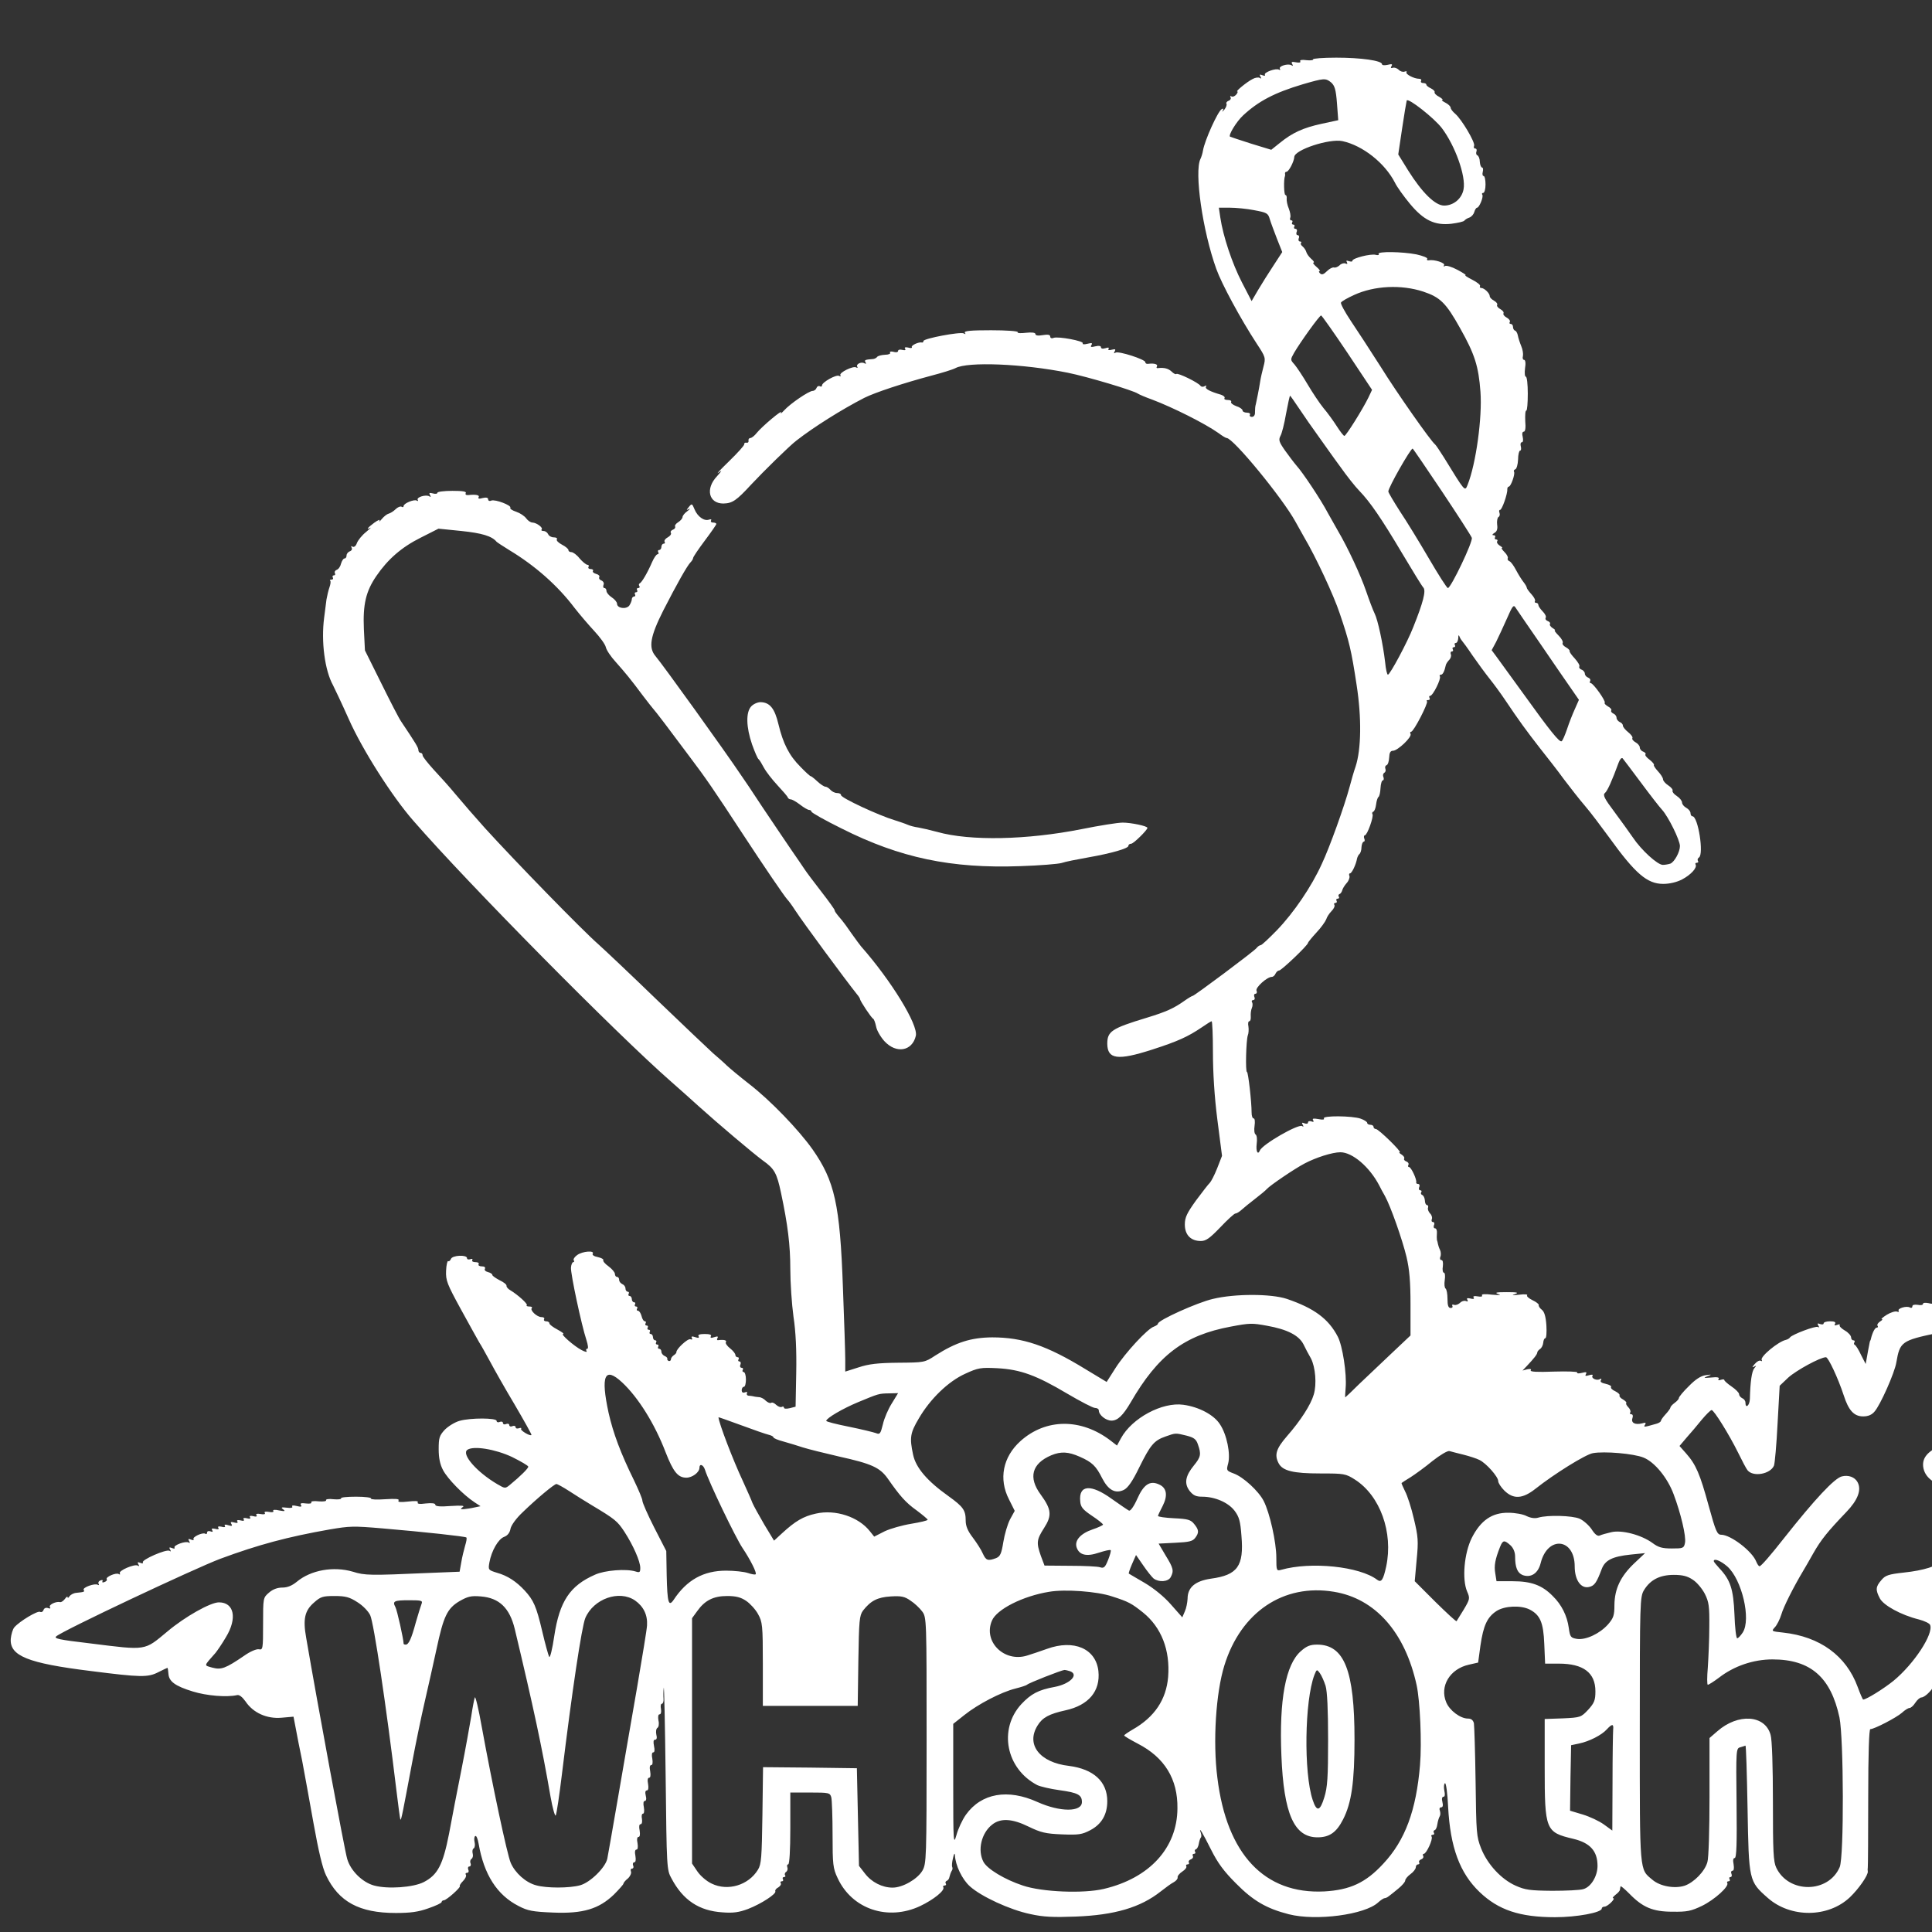 <svg xmlns="http://www.w3.org/2000/svg" version="1.0" width="64" height="64" preserveAspectRatio="xMidYMid meet"><rect width="100%" height="100%" fill="#333333" stroke="none"/><rect id="backgroundrect" width="100%" height="100%" x="0" y="0" fill="none" stroke="none"/>

<g class="currentLayer" style=""><title>Layer 1</title><g transform="translate(0,64) scale(0.007,-0.007) " fill="#ffffff" stroke="none" id="svg_1" class="selected" fill-opacity="1">
<path d="M6214 8862 c2 -4 -11 -6 -31 -4 -22 3 -33 1 -30 -5 4 -6 -4 -8 -20 -5 -19 4 -24 2 -18 -8 5 -8 4 -11 -3 -6 -16 10 -63 -4 -55 -17 3 -5 1 -7 -4 -4 -14 9 -74 -13 -67 -24 3 -5 -3 -6 -12 -2 -13 5 -15 3 -9 -7 5 -9 4 -11 -3 -6 -6 4 -22 2 -34 -5 -28 -14 -82 -59 -73 -59 4 0 2 -7 -5 -15 -7 -8 -17 -12 -23 -8 -5 3 -7 1 -4 -4 4 -6 0 -14 -9 -17 -8 -3 -13 -10 -10 -14 3 -5 -2 -18 -10 -28 -9 -10 -12 -13 -8 -5 5 10 3 12 -5 7 -19 -12 -80 -148 -88 -195 -2 -14 -8 -32 -12 -40 -30 -61 10 -341 75 -521 25 -70 114 -235 191 -353 43 -65 43 -68 32 -110 -6 -23 -13 -53 -15 -67 -6 -38 -17 -93 -21 -110 -3 -8 -4 -25 -4 -37 1 -14 -5 -23 -15 -23 -8 0 -12 5 -9 10 3 6 -3 10 -14 10 -12 0 -21 5 -21 11 0 5 -13 15 -30 20 -16 6 -27 15 -24 20 3 5 -4 9 -16 9 -12 0 -19 4 -15 9 3 5 -5 12 -17 16 -52 15 -77 28 -71 38 4 6 1 7 -7 2 -7 -4 -15 -3 -19 2 -9 15 -108 63 -114 56 -3 -3 -13 2 -22 11 -16 15 -35 20 -64 17 -7 -2 -10 2 -6 8 6 10 -13 16 -42 12 -7 -1 -13 2 -13 8 0 13 -127 54 -141 45 -8 -5 -9 -3 -4 6 6 10 3 12 -13 8 -14 -4 -20 -2 -16 4 4 6 -1 8 -15 3 -13 -4 -21 -2 -21 5 0 6 -10 8 -26 4 -21 -5 -25 -4 -19 6 6 10 2 11 -19 6 -15 -4 -25 -3 -22 2 7 11 -116 34 -138 26 -9 -4 -16 -1 -16 6 0 9 -11 11 -35 7 -22 -4 -35 -2 -35 5 0 7 -17 9 -45 6 -24 -3 -42 -2 -39 3 3 5 -54 9 -126 9 -97 0 -129 -3 -124 -12 5 -7 3 -8 -5 -3 -15 9 -191 -24 -191 -36 0 -5 -3 -8 -7 -7 -15 4 -53 -14 -48 -22 3 -4 -5 -6 -17 -2 -13 3 -19 1 -15 -5 5 -7 0 -9 -13 -6 -11 3 -20 1 -20 -5 0 -6 -10 -8 -22 -4 -11 3 -19 1 -16 -4 4 -5 -7 -10 -24 -10 -17 -1 -33 -5 -37 -10 -3 -5 -12 -9 -18 -10 -40 -3 -44 -5 -37 -16 4 -6 3 -8 -4 -5 -15 10 -43 -3 -35 -16 3 -5 1 -7 -5 -3 -14 9 -83 -25 -75 -37 3 -6 1 -7 -6 -3 -13 8 -81 -30 -81 -45 0 -6 -5 -7 -10 -4 -6 3 -13 0 -16 -8 -2 -7 -11 -14 -18 -14 -18 0 -106 -60 -135 -92 -13 -14 -20 -19 -15 -11 11 20 -90 -65 -115 -96 -10 -13 -24 -24 -30 -24 -6 0 -10 -6 -9 -12 2 -7 -3 -12 -10 -10 -6 1 -11 -2 -10 -7 2 -5 -31 -41 -72 -81 -41 -40 -64 -64 -50 -54 19 14 17 10 -7 -17 -56 -59 -39 -129 30 -129 43 1 62 14 132 90 59 63 181 183 214 208 82 64 214 147 321 202 52 26 186 70 317 105 50 13 102 29 115 36 58 31 317 21 531 -22 94 -19 311 -84 332 -99 6 -4 36 -17 67 -28 98 -37 250 -113 315 -159 17 -13 34 -23 38 -23 31 0 264 -284 325 -395 12 -22 31 -56 42 -75 55 -93 140 -275 168 -360 45 -132 55 -174 80 -339 24 -155 22 -304 -5 -386 -8 -22 -20 -65 -28 -95 -24 -90 -95 -288 -132 -366 -49 -108 -133 -231 -212 -313 -38 -39 -72 -71 -77 -71 -5 0 -14 -6 -20 -14 -13 -16 -294 -226 -302 -226 -3 0 -20 -10 -37 -22 -52 -37 -87 -53 -182 -82 -165 -50 -185 -64 -185 -123 1 -73 49 -80 213 -27 121 39 169 61 234 105 23 16 44 29 47 29 3 0 6 -66 6 -147 0 -95 7 -210 21 -319 l22 -171 -23 -59 c-13 -33 -29 -63 -35 -69 -6 -5 -35 -43 -65 -83 -43 -60 -53 -80 -53 -114 0 -49 28 -78 76 -78 24 0 42 13 92 65 34 36 66 65 71 65 6 0 19 8 30 18 10 9 39 33 64 52 25 19 50 40 55 46 15 17 131 96 179 121 53 28 131 53 169 53 57 0 138 -69 184 -157 6 -12 18 -35 27 -50 27 -49 82 -205 102 -288 14 -59 19 -118 19 -226 l0 -146 -89 -84 c-49 -46 -118 -112 -154 -146 -35 -35 -65 -63 -66 -63 -1 0 0 20 2 45 6 67 -15 200 -37 242 -44 85 -112 135 -241 179 -75 25 -247 25 -350 0 -74 -17 -260 -101 -260 -117 0 -4 -9 -10 -19 -14 -30 -9 -136 -124 -182 -196 l-42 -66 -101 61 c-183 112 -296 150 -441 150 -100 -1 -170 -23 -269 -86 -50 -33 -52 -33 -176 -34 -96 -1 -139 -6 -187 -22 l-63 -20 0 57 c0 31 -5 185 -11 341 -14 394 -39 504 -144 654 -66 93 -198 230 -297 307 -45 35 -93 75 -108 89 -14 14 -44 40 -66 59 -21 19 -140 132 -264 251 -124 120 -249 238 -277 263 -75 65 -398 397 -538 551 -44 49 -98 111 -140 161 -27 33 -74 85 -103 116 -28 31 -52 61 -52 67 0 7 -4 12 -10 12 -5 0 -10 6 -10 13 0 12 -13 33 -82 136 -10 14 -52 96 -94 181 l-77 155 -5 100 c-5 117 9 179 59 252 54 79 119 136 209 181 l85 43 109 -11 c96 -10 144 -24 166 -51 3 -3 30 -21 61 -40 121 -73 228 -167 308 -273 25 -32 67 -81 93 -109 27 -29 52 -63 55 -77 3 -14 24 -45 47 -70 45 -51 68 -78 129 -160 23 -30 44 -57 47 -60 3 -3 28 -34 55 -70 27 -36 81 -108 120 -160 74 -98 112 -153 250 -364 101 -154 197 -295 211 -310 6 -6 23 -29 37 -51 37 -57 240 -332 293 -398 8 -9 14 -20 14 -22 0 -9 54 -90 62 -93 4 -2 10 -18 14 -37 3 -18 21 -49 39 -69 56 -61 132 -48 149 25 12 52 -117 262 -259 423 -5 6 -26 34 -45 61 -19 28 -39 55 -45 62 -30 35 -35 43 -35 48 0 4 -28 43 -63 88 -35 45 -71 93 -80 107 -9 14 -39 57 -65 95 -27 39 -87 129 -135 200 -47 72 -91 137 -97 145 -81 121 -374 528 -408 568 -34 40 -25 93 37 216 64 125 113 212 129 228 7 7 12 16 12 20 0 5 25 42 55 82 30 40 55 76 55 79 0 4 -7 7 -16 7 -8 0 -12 4 -9 10 3 5 0 7 -9 4 -23 -9 -55 14 -69 48 -12 29 -13 29 -27 12 -13 -16 -13 -17 0 -10 8 4 5 -1 -7 -10 -13 -9 -23 -22 -23 -28 0 -6 -9 -17 -20 -24 -12 -7 -18 -17 -15 -21 2 -5 -2 -12 -11 -15 -8 -3 -13 -10 -9 -15 3 -6 -4 -15 -15 -21 -11 -6 -18 -15 -15 -21 4 -5 1 -9 -4 -9 -6 0 -11 -7 -11 -15 0 -8 -5 -15 -11 -15 -5 0 -7 -4 -4 -10 3 -5 2 -10 -3 -10 -6 0 -17 -17 -26 -37 -22 -51 -49 -97 -59 -101 -4 -2 -5 -8 -1 -13 3 -5 0 -9 -6 -9 -6 0 -8 -4 -5 -10 3 -5 1 -10 -5 -10 -6 0 -8 -4 -5 -10 3 -5 1 -10 -4 -10 -6 0 -11 -6 -11 -13 0 -7 -6 -21 -12 -30 -15 -19 -58 -13 -58 9 0 7 -11 21 -25 30 -14 9 -25 23 -25 30 0 8 -4 14 -10 14 -5 0 -7 7 -4 15 4 8 -1 17 -10 21 -9 3 -13 10 -10 16 3 5 -3 12 -15 15 -11 3 -18 9 -15 14 3 5 -2 9 -11 9 -9 0 -13 5 -10 10 3 6 1 10 -5 10 -6 0 -23 14 -37 30 -13 17 -31 30 -39 30 -8 0 -14 4 -14 10 0 5 -14 17 -30 25 -17 9 -28 20 -25 25 4 6 -3 10 -15 10 -11 0 -23 7 -26 15 -4 8 -13 15 -22 15 -8 0 -12 3 -9 7 9 8 -23 32 -43 33 -9 0 -22 9 -30 20 -8 11 -29 25 -47 31 -18 6 -31 14 -28 19 7 11 -71 41 -90 34 -8 -4 -15 -1 -15 6 0 8 -9 10 -26 6 -17 -5 -23 -3 -19 4 6 10 -13 14 -49 10 -11 -1 -15 3 -12 9 5 8 -15 11 -63 11 -39 0 -71 -4 -71 -9 0 -5 -10 -7 -22 -3 -16 4 -19 2 -13 -8 5 -8 4 -11 -3 -6 -16 10 -63 -4 -55 -17 3 -5 1 -7 -5 -3 -12 7 -62 -13 -62 -26 0 -5 -4 -7 -10 -3 -5 3 -18 -2 -28 -12 -10 -10 -25 -19 -33 -21 -8 -2 -22 -13 -32 -25 -10 -12 -15 -16 -11 -8 4 7 -7 3 -25 -10 -31 -23 -41 -36 -18 -24 6 4 -3 -5 -21 -20 -19 -15 -38 -39 -43 -52 -5 -15 -14 -21 -21 -17 -7 4 -8 3 -4 -5 4 -6 0 -14 -8 -17 -9 -3 -16 -12 -16 -20 0 -8 -4 -14 -10 -14 -5 0 -12 -11 -16 -24 -3 -14 -12 -27 -21 -30 -8 -3 -11 -10 -8 -16 3 -5 1 -10 -5 -10 -6 0 -8 -4 -5 -10 3 -5 1 -10 -6 -10 -7 0 -10 -3 -6 -6 3 -3 1 -17 -4 -31 -5 -14 -11 -40 -14 -57 -2 -17 -7 -56 -11 -86 -15 -113 3 -250 42 -320 7 -14 41 -85 74 -159 64 -145 206 -368 306 -482 258 -297 964 -1011 1219 -1234 44 -39 102 -90 130 -116 92 -83 260 -225 305 -258 55 -39 66 -59 86 -153 32 -151 44 -247 44 -361 0 -65 7 -166 15 -225 11 -71 15 -161 13 -266 l-3 -160 -27 -7 c-17 -4 -28 -3 -28 2 0 6 -5 7 -10 4 -6 -3 -17 1 -26 9 -9 9 -20 14 -25 10 -5 -3 -16 2 -25 10 -8 9 -23 17 -32 17 -9 1 -21 2 -27 4 -5 1 -16 3 -23 3 -7 1 -10 6 -7 12 3 6 -1 7 -9 4 -11 -4 -16 0 -16 10 0 9 5 16 10 16 6 0 10 16 10 35 0 19 -5 35 -11 35 -5 0 -7 5 -4 10 3 5 1 10 -5 10 -7 0 -10 7 -6 15 3 8 1 15 -5 15 -6 0 -7 5 -4 10 3 6 1 10 -4 10 -6 0 -11 5 -11 11 0 6 -11 20 -25 31 -14 11 -23 24 -20 29 6 9 -8 13 -34 10 -7 -2 -10 2 -6 9 5 9 1 10 -15 5 -15 -5 -20 -4 -16 4 5 7 -5 11 -29 11 -24 0 -34 -4 -29 -11 4 -8 -1 -9 -16 -4 -15 5 -20 4 -16 -4 4 -6 2 -9 -7 -6 -12 5 -68 -47 -66 -61 0 -4 -5 -10 -13 -15 -7 -5 -13 -13 -13 -19 0 -5 -4 -9 -10 -8 -5 2 -9 7 -7 11 1 4 -5 10 -13 13 -8 4 -15 12 -15 20 0 8 -5 14 -11 14 -5 0 -7 5 -4 10 3 6 1 10 -5 10 -6 0 -8 5 -5 10 3 6 1 10 -4 10 -6 0 -11 7 -11 15 0 8 -5 15 -11 15 -5 0 -7 5 -4 10 3 6 1 10 -5 10 -6 0 -8 5 -5 10 3 6 1 10 -5 10 -6 0 -8 5 -5 10 3 6 2 10 -3 10 -6 0 -13 11 -16 25 -4 14 -11 25 -17 25 -6 0 -7 5 -4 10 3 6 1 10 -5 10 -6 0 -8 5 -5 10 3 6 1 10 -4 10 -6 0 -11 7 -11 15 0 8 -5 15 -11 15 -5 0 -7 5 -4 10 3 6 1 10 -4 10 -6 0 -11 7 -11 15 0 9 -7 18 -15 21 -8 4 -15 12 -15 20 0 8 -4 14 -10 14 -5 0 -10 6 -10 14 0 8 -14 24 -30 36 -17 12 -28 25 -25 30 2 4 -9 10 -26 14 -17 3 -28 10 -24 16 10 16 -48 12 -73 -6 -12 -8 -20 -20 -17 -25 4 -5 2 -9 -2 -9 -5 0 -10 -12 -11 -26 -2 -29 50 -273 73 -342 8 -25 10 -42 4 -42 -6 0 -7 -5 -3 -11 3 -6 -7 -4 -24 5 -36 19 -101 76 -87 76 6 1 -7 10 -27 21 -21 11 -38 24 -38 29 0 6 -7 10 -16 10 -8 0 -12 5 -9 10 3 6 -2 10 -13 10 -21 0 -56 33 -45 43 3 4 -2 7 -12 7 -10 0 -16 3 -12 6 6 6 -43 50 -78 71 -11 6 -19 16 -18 21 1 6 -13 17 -32 26 -19 10 -35 21 -35 25 0 5 -9 11 -21 14 -12 3 -18 10 -14 16 3 7 -3 11 -15 11 -12 0 -18 5 -15 10 3 6 -3 10 -15 10 -12 0 -18 4 -15 10 3 6 -1 7 -9 4 -9 -3 -16 -1 -16 5 0 17 -70 14 -76 -4 -4 -8 -9 -13 -13 -10 -4 2 -9 -19 -10 -46 -2 -46 5 -63 70 -182 40 -73 79 -143 87 -157 9 -13 31 -54 51 -90 19 -36 71 -128 117 -205 45 -77 81 -141 79 -143 -6 -7 -54 22 -49 29 3 5 -2 6 -10 3 -9 -3 -16 -1 -16 5 0 6 -7 8 -15 5 -8 -4 -15 -1 -15 5 0 6 -7 8 -15 5 -8 -4 -15 -1 -15 5 0 6 -7 8 -15 5 -8 -4 -15 -1 -15 5 0 14 -122 15 -175 0 -22 -6 -53 -25 -70 -42 -26 -28 -29 -39 -29 -92 0 -41 6 -72 21 -100 22 -41 95 -116 148 -151 l29 -19 -29 -6 c-17 -4 -39 -7 -50 -8 -17 -1 -17 1 -5 10 11 7 -6 8 -57 5 -49 -4 -73 -2 -73 6 0 7 -16 9 -45 6 -29 -4 -42 -2 -38 5 4 7 -11 8 -46 4 -36 -4 -50 -3 -45 5 5 8 -14 9 -64 6 -39 -3 -69 -1 -66 3 3 5 -29 9 -71 9 -42 0 -74 -3 -71 -8 2 -4 -14 -6 -36 -4 -22 3 -38 0 -35 -5 3 -4 -13 -7 -35 -5 -24 3 -38 0 -35 -5 3 -5 -7 -7 -25 -5 -22 3 -29 1 -24 -7 6 -9 0 -10 -20 -5 -16 4 -25 3 -21 -3 4 -5 -7 -8 -26 -5 -26 3 -29 1 -17 -8 12 -9 8 -10 -19 -5 -20 5 -31 3 -28 -2 4 -6 -4 -8 -20 -5 -16 3 -24 1 -20 -5 4 -6 -4 -8 -20 -5 -17 3 -24 1 -19 -6 4 -6 -2 -8 -16 -4 -13 3 -19 1 -15 -5 5 -7 -1 -9 -15 -5 -13 3 -19 1 -15 -5 5 -7 -1 -9 -15 -5 -13 3 -19 1 -15 -5 5 -7 -1 -9 -15 -5 -15 4 -19 2 -13 -7 6 -10 2 -11 -15 -6 -14 5 -20 3 -16 -3 4 -6 -2 -8 -16 -4 -13 3 -19 1 -15 -5 5 -7 -1 -9 -15 -5 -14 3 -19 1 -14 -6 5 -8 2 -10 -8 -6 -9 3 -16 1 -16 -6 0 -6 -4 -9 -9 -5 -13 7 -62 -16 -55 -26 3 -5 -3 -6 -12 -2 -13 5 -15 3 -9 -7 5 -8 4 -11 -2 -7 -14 9 -74 -13 -67 -24 3 -5 -3 -6 -12 -2 -13 5 -15 3 -9 -7 5 -9 4 -11 -3 -6 -15 9 -134 -43 -126 -55 3 -5 -3 -6 -12 -2 -13 5 -15 3 -9 -7 5 -8 4 -11 -3 -6 -15 9 -93 -24 -85 -37 3 -5 1 -7 -5 -3 -13 8 -63 -14 -57 -24 3 -5 -2 -11 -11 -14 -8 -3 -12 -2 -9 4 3 6 -1 7 -9 4 -9 -3 -13 -11 -9 -17 3 -5 1 -7 -4 -4 -14 9 -74 -13 -67 -24 5 -9 4 -10 -35 -14 -13 -1 -27 -9 -32 -16 -5 -8 -9 -10 -9 -5 0 6 -6 2 -13 -8 -7 -9 -17 -16 -22 -15 -19 5 -55 -12 -49 -23 5 -7 1 -9 -9 -5 -9 3 -18 0 -21 -9 -3 -9 -11 -12 -16 -9 -12 7 -98 -45 -122 -73 -8 -9 -15 -34 -17 -54 -6 -81 79 -116 379 -153 236 -30 270 -31 320 -5 22 11 41 20 42 20 2 0 4 -12 5 -27 2 -37 31 -59 116 -85 65 -20 159 -28 209 -17 10 3 25 -9 40 -30 36 -54 101 -83 170 -77 l57 5 10 -52 c5 -29 19 -99 31 -157 11 -58 35 -191 54 -297 23 -128 42 -210 59 -245 60 -125 157 -178 330 -178 69 0 107 5 154 22 35 12 63 25 63 30 0 4 5 8 10 8 13 0 82 62 76 67 -2 3 4 13 15 24 11 11 17 24 14 29 -4 6 -1 10 5 10 7 0 10 7 6 15 -3 8 -1 15 5 15 6 0 9 7 6 15 -4 8 -1 17 4 21 6 3 9 15 6 25 -3 10 -1 22 5 25 5 3 7 17 4 29 -3 13 -2 26 3 29 5 4 12 -13 16 -36 25 -146 87 -243 189 -295 44 -23 67 -27 163 -31 142 -6 217 17 288 85 25 25 45 48 45 51 0 4 9 16 21 25 11 10 18 25 15 33 -3 8 -1 14 5 14 6 0 9 7 5 15 -3 8 0 15 6 15 6 0 8 11 5 30 -4 19 -2 30 5 30 6 0 8 11 5 30 -4 19 -2 30 5 30 6 0 8 11 5 30 -4 19 -2 30 4 30 7 0 9 11 7 25 -3 14 -1 25 5 25 5 0 7 13 4 30 -4 19 -2 30 4 30 7 0 9 10 5 25 -4 16 -2 25 5 25 7 0 9 11 6 30 -4 19 -2 30 5 30 6 0 8 11 5 30 -4 19 -2 30 5 30 6 0 8 11 5 30 -4 18 -2 30 4 30 7 0 8 11 4 30 -4 20 -3 30 5 30 8 0 10 9 6 24 -3 14 -1 28 5 32 6 3 9 19 5 35 -3 18 -1 29 5 29 7 0 9 11 7 25 -3 14 -1 25 4 25 5 0 9 10 8 23 -1 12 -1 36 1 52 2 17 6 -170 9 -415 5 -438 5 -446 28 -487 54 -102 130 -153 241 -160 51 -4 78 0 121 16 62 24 136 72 129 84 -2 5 4 13 14 18 9 6 15 14 12 20 -4 5 -1 9 5 9 6 0 8 4 5 10 -3 5 -1 10 5 10 6 0 9 4 5 9 -3 5 0 13 6 16 5 4 8 13 5 21 -3 8 -1 14 4 14 6 0 10 67 10 170 l0 170 94 0 c89 0 94 -1 100 -23 3 -12 6 -92 6 -177 0 -141 2 -159 24 -205 68 -147 238 -204 391 -132 63 30 118 74 109 89 -3 4 0 8 6 8 6 0 9 4 6 9 -4 5 -1 11 4 13 6 2 12 10 13 18 2 8 6 21 10 28 5 6 6 15 3 20 -2 4 -1 23 4 42 4 20 8 26 9 14 2 -48 34 -115 71 -148 53 -48 189 -111 285 -131 62 -14 109 -16 215 -12 185 7 307 43 403 119 23 18 50 38 62 44 11 6 19 16 18 22 -2 6 8 19 22 28 14 9 22 20 19 25 -3 5 0 9 6 9 6 0 9 4 6 9 -3 5 1 12 10 15 8 3 12 10 9 16 -3 5 -1 10 5 10 6 0 9 4 6 9 -4 5 -2 11 4 13 5 1 11 13 13 25 2 12 6 25 9 29 4 3 4 13 1 22 -13 37 8 2 48 -78 32 -64 61 -103 118 -160 82 -83 145 -119 250 -146 130 -33 361 -2 423 56 12 11 26 20 30 20 5 0 14 4 21 10 7 5 27 21 45 36 17 14 32 31 32 38 0 6 11 20 25 30 14 10 25 25 25 32 0 8 5 14 11 14 5 0 8 4 5 9 -3 5 1 12 10 15 8 3 12 10 9 16 -3 5 -2 10 3 10 12 0 44 69 37 81 -4 5 -1 9 5 9 6 0 9 4 6 9 -4 5 -2 11 3 13 6 1 11 14 13 28 2 14 7 30 11 37 4 6 4 18 1 27 -4 9 -1 16 6 16 8 0 10 9 6 25 -4 15 -2 25 5 25 7 0 8 11 4 29 -3 16 -2 32 3 35 5 3 12 -46 15 -112 10 -191 55 -313 149 -403 89 -85 190 -119 357 -119 103 0 221 22 221 41 0 5 6 9 13 9 15 0 55 40 41 40 -5 0 0 7 11 16 11 8 21 19 21 24 1 6 2 13 3 16 0 4 19 -12 41 -34 63 -65 111 -86 205 -86 69 -1 88 3 140 28 59 29 129 92 119 108 -3 4 0 8 6 8 6 0 8 4 5 10 -3 5 -2 10 4 10 6 0 8 7 5 15 -4 8 -1 15 5 15 6 0 8 11 5 30 -4 20 -2 30 5 30 9 0 11 68 9 259 -3 253 -2 260 17 265 11 3 22 7 25 8 3 2 7 -132 10 -297 6 -342 6 -345 96 -424 108 -95 285 -94 388 3 42 40 88 106 85 123 -1 4 -1 13 0 18 1 6 2 155 2 333 0 208 4 322 10 322 19 0 124 55 149 77 14 13 30 23 36 23 7 0 19 11 28 25 9 14 22 25 29 25 8 0 24 11 37 25 13 14 20 25 16 25 -5 0 11 18 34 41 23 22 39 43 36 46 -2 3 4 14 15 26 10 11 19 31 19 44 0 13 5 23 11 23 6 0 9 7 5 15 -3 8 0 15 5 15 6 0 9 9 6 20 -3 11 -1 20 4 20 5 0 9 16 9 35 0 19 -3 35 -7 35 -5 0 -9 12 -9 26 -1 16 -16 37 -40 58 l-38 33 37 14 c20 7 37 17 37 21 0 4 5 8 11 8 14 0 40 26 32 34 -3 3 2 8 11 12 9 3 13 10 10 15 -3 5 0 9 7 9 7 0 9 3 6 7 -4 3 -2 12 4 20 6 7 8 13 3 13 -5 0 -4 4 2 8 15 10 56 121 49 133 -4 5 -1 9 5 9 7 0 10 6 7 14 -3 8 -1 16 4 18 5 2 11 16 13 31 1 15 6 30 9 34 12 11 8 113 -4 113 -6 0 -9 6 -6 14 3 7 0 19 -6 25 -6 6 -7 11 -3 11 5 0 -3 11 -17 24 -14 13 -23 27 -19 32 4 4 1 4 -5 0 -7 -4 -21 -3 -30 3 -16 8 -15 10 9 16 15 4 29 13 32 21 3 8 12 14 20 14 8 0 35 23 60 51 38 42 44 55 39 80 -3 18 -1 29 5 29 7 0 9 17 5 49 -3 31 -1 51 6 55 14 9 15 172 1 181 -6 3 -8 19 -5 35 3 16 0 32 -6 35 -6 4 -7 19 -4 36 4 19 3 29 -5 29 -7 0 -9 8 -5 19 4 14 -4 29 -29 52 -20 17 -33 36 -30 40 3 5 -4 9 -16 9 -13 0 -19 4 -14 12 4 6 3 8 -4 5 -14 -9 -43 3 -36 14 3 5 -10 6 -28 4 -26 -4 -29 -3 -13 4 17 8 15 10 -15 10 -27 1 -32 -2 -20 -10 11 -7 4 -8 -24 -3 -27 5 -37 3 -32 -4 4 -7 -5 -9 -30 -5 -24 4 -35 3 -31 -4 4 -6 -4 -8 -20 -5 -18 3 -24 1 -19 -7 6 -8 0 -10 -18 -5 -15 3 -26 2 -26 -4 0 -5 -11 -7 -25 -4 -15 2 -25 0 -25 -7 0 -7 -5 -9 -11 -6 -15 10 -61 -4 -54 -15 3 -5 0 -7 -8 -4 -8 3 -30 -4 -48 -15 -19 -12 -29 -21 -24 -21 6 0 2 -5 -8 -11 -9 -6 -15 -14 -12 -20 4 -5 2 -9 -4 -9 -8 0 -20 -23 -27 -52 -1 -5 -2 -9 -4 -10 -1 -2 -3 -12 -5 -23 -2 -11 -7 -35 -10 -54 l-6 -33 -22 43 c-11 24 -25 46 -29 47 -5 2 -6 8 -2 13 3 5 0 9 -5 9 -6 0 -11 6 -11 14 0 8 -13 23 -29 32 -17 10 -28 21 -25 26 3 4 -3 5 -12 1 -12 -4 -15 -3 -10 5 5 8 -3 12 -23 12 -17 0 -31 -4 -31 -10 0 -5 -7 -6 -17 -3 -12 5 -14 3 -8 -7 5 -8 4 -11 -2 -7 -10 7 -121 -35 -132 -49 -3 -5 -12 -10 -20 -12 -36 -8 -123 -80 -114 -95 3 -6 1 -7 -4 -4 -6 4 -19 -3 -29 -15 -12 -14 -14 -18 -4 -13 13 7 13 6 2 -7 -12 -15 -19 -63 -21 -145 -1 -32 -21 -48 -21 -18 0 9 -7 18 -15 21 -8 4 -15 12 -15 19 0 7 -16 23 -35 36 -19 13 -35 27 -35 31 0 4 -7 4 -17 1 -10 -4 -14 -2 -10 4 5 8 -7 10 -35 7 -36 -3 -39 -2 -18 6 23 9 22 9 -8 5 -23 -3 -49 -20 -80 -52 -26 -25 -47 -51 -47 -56 0 -5 -9 -15 -20 -23 -11 -8 -20 -18 -20 -22 0 -4 -10 -18 -23 -32 -12 -13 -22 -27 -22 -31 0 -4 -10 -11 -22 -14 -60 -17 -61 -17 -53 -4 6 9 2 11 -14 6 -33 -8 -53 2 -46 24 4 11 2 19 -5 19 -6 0 -9 4 -5 9 3 5 -1 16 -9 24 -8 8 -13 17 -10 20 3 3 -4 10 -15 17 -12 6 -19 15 -17 19 3 4 -6 13 -20 20 -14 6 -23 15 -20 20 3 5 -8 11 -25 15 -20 4 -28 10 -23 17 4 7 3 9 -4 6 -14 -10 -43 3 -36 15 4 6 -2 7 -16 3 -17 -5 -20 -4 -15 5 6 10 1 11 -19 6 -15 -4 -25 -3 -22 2 2 4 -47 6 -111 4 -79 -3 -114 -1 -109 6 4 6 -2 8 -16 5 l-23 -6 20 21 c34 36 50 56 50 65 0 4 6 11 13 16 7 4 14 18 15 29 1 12 5 22 10 22 5 0 7 28 5 61 -3 43 -10 65 -22 74 -9 7 -16 17 -14 22 1 4 -12 15 -30 23 -18 9 -29 19 -25 23 4 5 -13 6 -37 3 -34 -4 -39 -3 -20 3 19 7 10 9 -40 9 -49 0 -59 -2 -40 -9 17 -5 8 -6 -29 -3 -33 4 -51 3 -48 -3 4 -6 -4 -8 -20 -5 -17 3 -24 1 -19 -6 4 -6 -2 -8 -16 -4 -14 3 -19 1 -14 -6 4 -8 2 -10 -7 -6 -8 3 -21 -1 -28 -9 -8 -7 -20 -12 -28 -9 -8 3 -11 0 -8 -5 3 -5 0 -10 -8 -10 -11 0 -15 12 -15 43 0 24 -4 45 -9 49 -5 3 -7 21 -4 40 3 20 1 35 -4 35 -5 0 -8 14 -5 30 2 18 0 30 -7 30 -6 0 -8 7 -5 15 4 8 3 23 -1 32 -5 10 -9 23 -10 28 -1 6 -3 15 -5 20 -1 6 -1 20 0 33 1 12 -3 22 -9 22 -6 0 -8 7 -5 15 4 8 1 15 -5 15 -6 0 -8 6 -5 14 3 7 -1 20 -9 27 -7 8 -12 20 -9 27 2 6 0 12 -5 12 -5 0 -10 10 -10 22 -1 13 -7 24 -13 26 -5 2 -8 8 -4 13 3 5 1 9 -5 9 -6 0 -8 7 -5 15 4 8 1 15 -5 15 -6 0 -10 3 -9 7 4 13 -24 73 -34 73 -5 0 -6 5 -3 10 3 6 -1 13 -9 16 -9 3 -14 10 -11 14 3 5 -3 13 -12 19 -10 6 -14 11 -9 11 12 0 -100 110 -113 110 -6 0 -11 5 -11 10 0 6 -7 10 -15 10 -8 0 -15 4 -15 9 0 5 -14 14 -31 20 -40 14 -183 15 -174 1 4 -6 -6 -7 -26 -3 -23 4 -30 3 -25 -5 5 -8 2 -10 -8 -6 -9 3 -16 1 -16 -5 0 -6 -7 -8 -17 -4 -12 5 -14 3 -8 -7 5 -9 4 -11 -3 -6 -18 11 -189 -87 -200 -116 -10 -23 -19 -3 -15 31 3 22 1 41 -5 45 -6 4 -8 21 -5 41 3 20 1 35 -4 35 -6 0 -10 12 -10 28 0 50 -16 192 -22 192 -8 0 -4 150 4 173 4 9 5 29 3 42 -3 14 -1 25 4 25 5 0 8 10 7 23 -1 12 1 30 5 39 4 9 5 22 1 28 -3 5 -1 10 5 10 7 0 10 7 6 15 -3 8 -1 15 5 15 6 0 9 7 5 15 -5 15 50 65 73 65 6 0 14 7 17 15 4 8 11 15 17 15 11 0 137 120 137 131 0 3 18 25 40 49 22 23 42 52 46 62 3 11 15 29 25 39 11 11 17 24 14 29 -4 6 -1 10 5 10 6 0 8 5 5 10 -3 6 -1 10 5 10 6 0 9 4 6 9 -4 5 -2 11 3 13 5 1 11 10 13 18 2 8 11 23 21 34 10 11 15 26 13 33 -3 7 -2 13 3 13 8 0 28 41 33 70 2 8 7 18 11 21 5 4 10 18 10 33 1 14 6 26 11 26 4 0 6 7 2 15 -3 8 -1 15 3 15 11 0 43 89 36 100 -3 5 -1 10 4 12 5 1 11 17 13 33 2 17 7 33 11 36 5 3 9 22 10 42 1 20 6 37 11 37 4 0 6 7 3 15 -4 8 -2 17 4 21 6 3 8 12 5 19 -3 8 0 15 6 17 6 2 11 18 12 36 1 23 6 32 18 32 22 0 92 66 83 80 -3 5 -2 10 3 10 12 0 82 136 75 144 -4 3 -1 6 6 6 7 0 9 5 6 10 -3 6 -2 10 3 10 13 0 53 81 46 92 -3 4 -1 8 5 8 9 0 17 17 23 45 1 6 8 16 15 24 8 7 12 20 9 27 -3 8 -1 14 5 14 6 0 7 5 4 10 -3 6 -1 10 5 10 6 0 8 5 5 10 -3 6 -1 10 4 10 6 0 11 10 12 23 0 15 2 17 6 7 3 -8 9 -17 12 -20 3 -3 26 -34 50 -70 25 -36 61 -85 81 -110 20 -25 53 -70 73 -100 65 -97 101 -146 164 -227 34 -43 86 -109 114 -148 29 -38 73 -95 99 -125 26 -30 77 -98 115 -150 124 -172 180 -220 256 -220 30 0 64 8 89 21 42 22 73 56 64 71 -3 4 0 8 6 8 6 0 9 4 5 9 -3 5 -1 12 5 16 24 15 -4 195 -31 195 -5 0 -9 7 -9 15 0 8 -9 19 -20 25 -11 6 -20 17 -20 25 0 8 -11 22 -25 31 -14 9 -22 20 -20 25 3 4 -6 16 -20 25 -14 9 -25 22 -25 29 0 7 -11 24 -24 38 -13 14 -22 28 -19 30 2 3 -7 14 -21 25 -14 10 -23 22 -19 25 3 4 -2 9 -11 13 -9 3 -16 12 -16 20 0 7 -9 18 -20 24 -11 6 -18 15 -15 20 3 4 -6 17 -20 28 -14 11 -25 25 -25 31 0 7 -7 14 -15 17 -8 4 -15 13 -15 20 0 8 -7 17 -15 20 -8 4 -13 10 -10 15 3 4 -4 13 -16 19 -11 7 -18 14 -15 17 7 7 -54 93 -66 93 -5 0 -6 5 -3 10 3 6 -1 13 -9 16 -9 3 -16 12 -16 19 0 7 -7 16 -16 19 -8 3 -13 10 -10 15 3 5 -7 21 -21 37 -15 16 -27 32 -25 36 1 4 -7 12 -18 18 -11 6 -18 15 -15 20 3 6 -5 21 -19 35 -14 14 -22 25 -18 25 4 0 -1 5 -11 11 -9 6 -15 14 -12 19 3 4 -2 11 -11 14 -8 3 -13 10 -9 16 3 5 -3 18 -15 30 -11 11 -20 25 -20 30 0 6 -5 10 -11 10 -5 0 -8 4 -5 8 3 5 -5 20 -17 33 -12 13 -22 27 -22 31 0 4 -7 16 -15 26 -8 10 -24 35 -35 56 -11 21 -25 41 -32 43 -7 3 -10 9 -8 14 3 4 -3 17 -15 29 -11 11 -17 20 -12 20 4 0 -1 5 -11 11 -9 6 -15 14 -12 20 4 5 1 9 -5 9 -6 0 -8 5 -5 10 3 6 0 10 -7 10 -8 0 -7 4 4 11 12 6 16 19 13 39 -2 16 1 33 6 36 6 3 8 12 5 20 -3 8 -2 14 3 14 9 0 36 77 34 98 0 6 3 12 7 12 10 0 31 60 25 70 -3 5 0 10 6 12 6 2 12 23 13 46 0 23 5 42 9 42 5 0 7 9 4 20 -3 11 -1 20 5 20 6 0 7 11 4 25 -4 15 -2 25 5 25 7 0 10 18 7 50 -1 28 0 50 5 50 4 0 7 36 7 80 0 44 -4 80 -9 80 -5 0 -7 18 -4 40 4 24 2 40 -5 40 -5 0 -8 8 -5 18 2 10 -1 31 -8 47 -7 17 -14 39 -16 50 -2 11 -8 22 -13 23 -6 2 -10 10 -10 18 0 8 -5 14 -11 14 -5 0 -8 4 -4 9 3 6 -4 15 -15 21 -11 6 -18 15 -15 20 3 5 -4 14 -15 20 -11 6 -18 15 -15 20 3 5 -4 14 -15 20 -11 6 -20 15 -20 21 0 14 -26 39 -40 39 -6 0 -9 4 -6 9 3 5 -13 18 -37 30 -23 12 -37 21 -32 21 6 1 -12 12 -38 26 -26 14 -53 22 -59 18 -6 -4 -8 -3 -4 4 6 11 -47 28 -73 23 -7 -1 -10 2 -7 7 3 5 -20 14 -51 21 -67 13 -186 15 -179 2 4 -5 -3 -7 -14 -4 -24 6 -110 -16 -110 -28 0 -5 -7 -5 -17 -2 -11 4 -14 3 -9 -5 4 -8 2 -10 -7 -6 -8 3 -21 -1 -28 -9 -8 -7 -19 -12 -26 -10 -6 2 -21 -5 -33 -17 -16 -16 -25 -19 -33 -11 -6 6 -7 11 -2 11 4 0 -2 9 -15 20 -13 11 -19 20 -14 20 5 1 0 9 -11 18 -11 10 -21 24 -23 32 -2 8 -10 20 -17 26 -8 6 -12 14 -8 17 3 4 1 7 -5 7 -6 0 -9 7 -6 15 4 8 1 15 -5 15 -6 0 -8 7 -5 15 4 8 1 15 -6 15 -6 0 -8 5 -5 10 3 6 1 10 -5 10 -6 0 -8 5 -5 10 3 6 2 10 -4 10 -6 0 -8 6 -5 13 3 8 -1 27 -7 43 -7 16 -11 37 -10 47 1 9 -1 17 -6 17 -7 0 -9 73 -2 90 1 3 1 8 0 13 0 4 3 7 7 7 11 0 36 49 37 70 1 34 166 88 228 75 96 -21 200 -103 248 -196 10 -21 42 -65 70 -99 66 -80 119 -105 198 -96 30 4 58 10 61 15 3 4 13 11 23 14 11 4 21 16 24 27 3 11 9 20 13 20 10 0 31 50 25 61 -4 5 -1 9 4 9 6 0 11 18 11 40 0 22 -4 40 -9 40 -5 0 -7 9 -4 20 3 11 1 20 -3 20 -5 0 -10 12 -11 27 0 15 -6 29 -12 31 -5 2 -7 10 -4 18 3 8 0 14 -6 14 -6 0 -8 6 -5 13 6 16 -59 125 -89 151 -12 10 -22 23 -22 29 0 6 -11 17 -25 24 -14 7 -20 13 -15 13 6 0 -1 7 -15 15 -14 7 -23 17 -21 22 2 4 -6 12 -18 18 -11 5 -21 13 -21 17 0 5 -7 8 -16 8 -8 0 -12 5 -9 10 3 6 -1 10 -9 10 -24 0 -66 22 -60 31 3 5 -1 6 -9 3 -8 -3 -21 1 -28 9 -8 7 -20 12 -28 9 -9 -3 -11 0 -6 8 6 10 2 11 -19 6 -14 -3 -26 -2 -26 3 0 17 -99 31 -216 31 -63 0 -113 -4 -110 -8z m85 -109 c17 -15 23 -33 28 -99 l6 -80 -79 -17 c-87 -19 -138 -42 -198 -91 l-40 -32 -95 29 c-53 17 -98 32 -100 33 -9 7 30 71 61 100 73 68 149 108 283 148 100 29 108 30 134 9z m524 -216 c63 -83 115 -228 103 -290 -8 -44 -47 -77 -92 -77 -42 0 -104 61 -170 166 l-47 76 18 121 c10 67 20 127 22 134 6 15 130 -83 166 -130z m-887 -389 c59 -11 65 -14 73 -42 5 -17 21 -59 34 -93 l25 -63 -41 -63 c-23 -35 -56 -87 -73 -116 l-31 -53 -46 89 c-46 89 -89 218 -102 306 l-7 47 52 0 c29 0 81 -5 116 -12z m799 -385 c81 -27 108 -54 174 -172 70 -124 88 -181 97 -302 9 -121 -21 -341 -61 -441 -13 -32 -11 -34 -113 132 -19 30 -37 57 -41 60 -19 14 -180 243 -257 367 -49 77 -113 175 -142 218 -28 42 -49 81 -46 86 3 6 31 22 62 36 96 44 223 50 327 16z m-359 -289 l117 -176 -17 -36 c-25 -52 -106 -182 -114 -182 -4 0 -20 21 -36 46 -16 25 -44 64 -63 86 -18 22 -52 73 -75 112 -23 39 -51 81 -62 94 -20 22 -20 23 -2 55 29 50 120 177 128 177 3 0 59 -79 124 -176z m-227 -266 c23 -35 63 -92 89 -128 26 -36 72 -102 104 -145 31 -44 72 -96 91 -115 51 -53 104 -130 202 -295 49 -82 94 -156 101 -163 13 -15 -1 -70 -48 -187 -27 -70 -110 -225 -120 -225 -4 0 -10 26 -13 58 -10 87 -35 203 -50 232 -7 14 -25 61 -40 105 -26 76 -87 207 -133 285 -11 19 -33 58 -48 85 -33 63 -119 192 -149 225 -12 14 -36 46 -54 71 -28 40 -31 50 -22 68 7 11 19 59 27 106 9 47 17 85 19 85 2 0 21 -28 44 -62z m675 -391 c74 -111 138 -210 141 -219 7 -17 -99 -238 -113 -238 -5 0 -45 63 -90 140 -45 77 -106 177 -137 223 -30 47 -55 89 -55 94 0 19 105 203 115 203 2 0 64 -91 139 -203z m469 -726 c59 -86 123 -180 143 -208 l36 -52 -19 -43 c-11 -24 -28 -67 -37 -95 -10 -29 -21 -55 -26 -58 -10 -6 -54 48 -181 225 -58 80 -115 159 -127 175 l-23 31 21 39 c11 22 34 72 51 110 27 62 32 68 42 51 7 -10 60 -89 120 -175z m472 -651 c43 -58 88 -116 101 -130 29 -32 84 -143 84 -171 0 -28 -26 -75 -45 -83 -9 -3 -25 -6 -36 -6 -25 0 -102 70 -142 130 -17 25 -57 80 -88 122 -46 61 -55 79 -44 88 12 10 34 59 65 144 6 16 14 25 19 20 4 -5 43 -56 86 -114z m-1769 -2571 c95 -17 150 -45 172 -87 10 -21 26 -51 36 -68 21 -41 28 -122 13 -171 -14 -48 -62 -123 -127 -197 -51 -59 -60 -88 -39 -128 19 -36 70 -48 197 -48 113 0 120 -1 164 -29 119 -76 182 -250 148 -411 -14 -64 -23 -78 -43 -63 -83 63 -313 87 -454 47 -22 -6 -23 -4 -23 58 0 72 -31 212 -60 268 -24 47 -97 114 -142 130 -34 13 -35 14 -26 47 12 45 -6 137 -39 186 -28 44 -99 82 -173 92 -100 14 -243 -63 -295 -158 l-19 -35 -31 24 c-139 106 -306 105 -426 -3 -83 -75 -104 -179 -54 -276 l27 -54 -22 -40 c-12 -23 -26 -71 -32 -108 -9 -56 -15 -68 -35 -76 -38 -14 -47 -11 -62 22 -7 17 -29 51 -47 75 -24 31 -34 55 -34 80 0 50 -11 66 -82 117 -100 71 -154 134 -167 196 -17 80 -14 102 27 171 54 93 140 176 220 212 61 28 73 30 152 26 110 -6 185 -34 330 -120 63 -37 122 -68 132 -68 10 0 18 -5 18 -12 0 -21 33 -48 60 -48 29 0 54 24 90 85 130 225 254 319 475 360 90 17 100 17 171 4z m3358 -27 c41 -46 45 -353 5 -419 -21 -34 -82 -76 -172 -119 -65 -30 -90 -59 -86 -101 6 -52 52 -87 144 -108 l50 -12 -2 -44 c-1 -24 -9 -60 -17 -79 -7 -19 -26 -69 -41 -110 -15 -41 -34 -83 -43 -92 -22 -26 -88 -47 -182 -57 -73 -8 -88 -13 -107 -36 -27 -31 -28 -46 -7 -86 17 -33 100 -79 185 -100 26 -7 50 -18 53 -26 17 -42 -76 -184 -173 -264 -47 -38 -129 -89 -144 -89 -2 0 -14 27 -26 60 -54 147 -178 238 -353 257 -55 6 -56 6 -39 25 10 10 24 38 31 61 10 35 56 127 105 209 6 9 26 45 46 80 37 65 68 103 156 195 55 57 73 105 54 141 -13 25 -44 36 -75 28 -35 -9 -127 -107 -274 -293 -62 -79 -108 -132 -115 -132 -4 -1 -11 10 -16 22 -19 49 -121 127 -166 127 -19 0 -26 17 -59 137 -41 150 -60 195 -107 248 l-31 35 33 39 c19 21 51 59 72 85 21 25 42 46 47 46 11 0 83 -116 125 -201 19 -39 39 -77 45 -84 27 -33 108 -18 125 22 4 10 12 99 17 198 l10 180 41 39 c38 34 151 96 178 96 11 0 57 -98 84 -180 23 -72 49 -100 92 -100 23 0 41 7 54 23 27 30 95 183 103 232 17 98 24 104 196 140 133 29 163 30 184 7z m-6410 -241 c76 -71 154 -195 206 -331 36 -92 58 -120 98 -120 28 0 62 25 62 47 0 21 18 15 26 -9 18 -58 145 -322 178 -371 35 -52 69 -118 62 -124 -3 -3 -19 0 -37 6 -18 6 -64 11 -103 11 -107 0 -186 -44 -248 -138 -24 -35 -30 -14 -33 115 l-2 116 -57 111 c-31 61 -56 118 -56 127 0 9 -18 51 -39 95 -64 130 -99 224 -121 321 -38 176 -19 221 64 144z m1276 -100 c-17 -27 -36 -71 -42 -99 -11 -44 -14 -49 -33 -41 -11 4 -68 18 -127 30 -60 12 -108 24 -108 28 1 13 78 58 150 88 99 41 98 41 147 42 l43 1 -30 -49z m-582 -148 c12 -3 22 -8 22 -12 0 -4 21 -13 48 -20 26 -7 67 -20 92 -28 25 -8 102 -27 171 -43 154 -34 193 -52 230 -104 58 -83 85 -114 137 -151 28 -21 52 -41 52 -44 0 -4 -35 -12 -77 -19 -43 -7 -100 -23 -127 -36 l-49 -25 -20 25 c-54 69 -164 105 -256 84 -60 -13 -98 -36 -160 -93 l-38 -35 -46 76 c-25 43 -50 88 -56 102 -5 14 -26 61 -46 105 -46 98 -113 273 -115 301 0 1 48 -16 108 -38 59 -22 117 -42 130 -45z m1977 -4 c35 -9 46 -17 54 -42 16 -45 14 -59 -19 -99 -41 -50 -47 -86 -20 -121 17 -21 30 -27 59 -27 60 0 123 -27 153 -66 22 -29 28 -50 33 -120 12 -142 -18 -185 -145 -202 -74 -11 -110 -41 -110 -95 -1 -18 -6 -45 -13 -60 l-12 -28 -53 60 c-32 37 -81 77 -125 103 -40 23 -73 43 -75 44 -2 1 5 22 15 45 l19 43 34 -49 c19 -28 41 -55 49 -62 25 -19 69 -16 81 6 16 30 13 43 -24 103 l-33 56 79 4 c65 3 82 7 94 23 19 25 18 38 -5 66 -16 20 -30 24 -95 27 -42 2 -76 7 -76 11 0 3 10 24 22 47 25 49 20 86 -17 102 -43 20 -73 0 -103 -68 -16 -36 -32 -58 -39 -56 -6 3 -43 28 -81 55 -99 72 -158 68 -150 -11 2 -27 12 -39 55 -68 29 -19 52 -38 53 -42 0 -3 -23 -14 -50 -23 -56 -19 -86 -52 -75 -85 12 -36 46 -45 105 -25 28 9 53 15 56 12 3 -2 -3 -23 -12 -46 -14 -35 -20 -41 -38 -35 -11 4 -76 7 -142 7 l-121 1 -17 45 c-22 63 -21 77 15 133 38 59 35 88 -16 158 -60 81 -42 147 50 186 46 19 81 17 135 -7 59 -26 77 -44 106 -102 29 -56 62 -74 102 -55 19 9 41 40 73 106 53 107 70 128 125 147 48 17 46 17 99 4z m-3192 -101 c42 -21 77 -41 77 -46 0 -8 -37 -45 -87 -86 -22 -18 -23 -18 -59 3 -99 58 -172 143 -142 163 29 20 132 3 211 -34z m4502 11 c28 -7 62 -18 76 -25 33 -16 89 -80 89 -100 0 -9 13 -29 29 -45 43 -42 86 -40 148 9 87 69 236 162 271 168 54 10 194 -2 240 -21 52 -21 113 -95 142 -173 34 -90 60 -200 54 -230 -5 -26 -9 -27 -62 -27 -46 0 -64 5 -92 26 -52 38 -145 63 -195 51 -22 -5 -47 -12 -55 -16 -10 -4 -23 6 -38 30 -13 19 -39 42 -57 50 -36 15 -151 18 -195 5 -16 -5 -36 -2 -55 7 -16 9 -55 16 -87 16 -77 1 -131 -36 -173 -119 -36 -72 -47 -196 -22 -254 14 -32 13 -36 -16 -85 -17 -28 -33 -53 -34 -55 -2 -3 -47 39 -101 92 l-97 97 9 101 c9 90 7 110 -13 194 -12 52 -31 111 -42 131 -10 21 -18 38 -16 39 1 1 20 14 42 27 22 14 69 48 104 77 37 29 71 49 80 47 9 -3 39 -10 66 -17z m-4232 -172 c29 -19 77 -49 107 -67 112 -67 122 -76 155 -126 42 -65 75 -140 75 -171 0 -21 -3 -23 -22 -17 -44 14 -146 6 -192 -15 -119 -52 -168 -126 -193 -290 -9 -62 -20 -106 -24 -99 -4 7 -19 61 -33 121 -28 119 -41 147 -83 193 -40 43 -81 70 -131 84 -42 13 -42 14 -36 49 10 55 42 111 70 121 16 6 27 20 30 39 4 17 27 49 58 78 66 64 149 133 159 133 5 0 32 -15 60 -33z m-883 -177 c200 -17 392 -38 397 -43 3 -3 0 -20 -6 -39 -5 -18 -14 -53 -18 -78 l-8 -45 -150 -6 c-273 -12 -298 -12 -355 6 -92 27 -199 8 -266 -48 -22 -18 -44 -27 -67 -27 -24 0 -46 -8 -64 -24 -28 -24 -28 -25 -28 -148 0 -119 -1 -124 -20 -120 -12 2 -42 -11 -70 -31 -88 -60 -108 -67 -150 -56 -41 12 -42 5 15 70 8 10 31 43 49 74 55 90 39 165 -33 165 -40 0 -161 -68 -244 -138 -111 -92 -95 -90 -367 -56 -146 17 -171 23 -159 33 28 26 654 321 776 367 181 67 319 104 518 139 95 16 110 17 250 5z m5338 -80 c14 -13 22 -33 22 -53 0 -52 11 -78 36 -88 39 -14 73 8 85 57 33 131 161 118 161 -16 0 -65 30 -107 69 -97 25 6 35 21 59 85 16 42 51 59 136 68 l69 7 -52 -49 c-64 -61 -92 -120 -93 -196 0 -49 -4 -62 -30 -92 -39 -44 -105 -75 -147 -69 -30 5 -33 9 -39 52 -8 58 -34 110 -76 151 -50 51 -101 70 -190 70 l-76 0 -6 38 c-6 35 -1 65 23 125 13 32 20 33 49 7z m1026 -100 c69 -61 114 -251 73 -313 -10 -15 -21 -27 -26 -27 -5 0 -11 51 -13 113 -5 120 -19 163 -72 219 -14 15 -26 30 -26 33 0 15 33 2 64 -25z m-163 -63 c19 -12 44 -42 57 -67 19 -38 22 -59 21 -155 0 -60 -4 -147 -7 -192 -4 -46 -4 -83 0 -83 4 0 28 15 52 33 72 56 164 87 254 87 180 0 276 -84 317 -275 20 -98 22 -660 1 -708 -53 -124 -241 -126 -300 -3 -14 29 -16 76 -16 313 0 164 -4 294 -11 316 -26 95 -154 103 -252 17 l-37 -32 0 -277 c0 -152 -4 -292 -10 -310 -12 -44 -64 -97 -108 -112 -47 -15 -116 -3 -152 28 -62 52 -60 23 -60 710 0 609 1 629 20 661 30 49 75 72 141 72 42 0 65 -6 90 -23z m-2748 -79 c78 -25 92 -33 146 -76 87 -70 129 -178 119 -305 -9 -107 -64 -190 -168 -249 -22 -13 -40 -25 -40 -28 0 -3 29 -20 65 -39 126 -65 189 -167 187 -306 -1 -187 -132 -330 -348 -381 -97 -23 -293 -15 -384 16 -85 28 -168 78 -186 112 -29 55 -10 136 41 176 40 32 95 29 174 -10 56 -27 79 -33 156 -36 80 -3 95 -1 135 20 53 28 80 74 80 137 0 93 -65 152 -181 167 -139 16 -205 101 -149 191 23 38 55 55 132 72 110 24 166 91 156 186 -12 106 -116 151 -243 105 -33 -12 -76 -26 -95 -32 -108 -33 -208 66 -166 165 22 54 147 117 271 137 75 13 227 2 298 -22z m1050 22 c195 -32 336 -191 391 -442 16 -74 25 -271 16 -378 -18 -214 -70 -356 -174 -467 -83 -90 -157 -124 -279 -131 -283 -14 -462 176 -506 538 -22 171 -7 402 33 531 78 253 280 389 519 349z m-4622 -49 c26 -16 52 -43 61 -62 17 -36 76 -430 124 -829 9 -74 17 -136 19 -138 4 -4 11 34 55 268 17 91 44 221 60 290 16 69 41 181 56 250 33 154 50 191 109 226 39 22 54 26 101 22 87 -7 136 -55 160 -154 89 -373 129 -560 169 -792 10 -57 22 -98 25 -90 4 7 17 94 29 193 48 394 94 701 111 741 39 91 160 134 235 83 40 -28 60 -68 57 -118 -1 -20 -23 -152 -47 -293 -25 -142 -65 -376 -90 -520 -25 -145 -48 -276 -51 -291 -9 -42 -81 -113 -129 -126 -51 -14 -159 -14 -208 0 -49 13 -99 58 -120 106 -17 39 -88 374 -137 643 -15 85 -30 148 -33 140 -3 -8 -11 -49 -17 -90 -7 -41 -27 -154 -46 -250 -19 -96 -46 -233 -59 -305 -29 -148 -54 -195 -120 -229 -49 -25 -170 -34 -235 -16 -55 15 -111 70 -127 126 -12 39 -141 736 -194 1046 -16 89 -7 129 37 167 31 28 42 31 97 31 52 0 71 -5 108 -29z m1840 6 c18 -12 44 -40 56 -62 21 -38 23 -51 23 -237 l0 -198 224 0 225 0 3 213 c3 192 5 214 22 238 37 47 68 63 131 67 50 3 66 0 94 -20 19 -12 44 -36 55 -51 21 -28 21 -36 21 -610 0 -566 -1 -583 -20 -617 -24 -40 -93 -80 -141 -80 -49 0 -100 26 -131 67 l-28 36 -5 231 -5 231 -222 3 -222 2 -3 -227 c-3 -200 -5 -232 -21 -258 -45 -74 -143 -103 -219 -66 -24 11 -54 37 -68 58 l-25 37 0 580 0 581 24 33 c36 51 77 72 142 72 42 0 65 -6 90 -23z m-1536 -14 c-4 -10 -16 -49 -27 -87 -21 -78 -34 -106 -48 -106 -6 0 -10 2 -10 4 0 21 -31 160 -39 174 -15 28 -6 32 67 32 57 0 63 -2 57 -17z m5244 -27 c50 -26 65 -62 69 -163 l4 -93 65 0 c116 0 173 -43 173 -131 0 -42 -5 -55 -34 -87 -34 -36 -36 -37 -120 -41 l-86 -3 0 -230 c0 -296 4 -306 135 -337 80 -19 115 -58 115 -128 0 -49 -31 -100 -67 -110 -15 -5 -82 -8 -148 -8 -104 1 -127 4 -172 24 -68 30 -134 101 -164 177 -22 56 -23 73 -26 314 -2 140 -6 265 -8 278 -4 15 -13 22 -28 22 -36 0 -87 38 -103 77 -32 76 17 158 107 178 l44 10 11 81 c14 95 32 134 76 163 39 25 115 28 157 7z m-2175 -292 c43 -16 0 -60 -72 -74 -78 -14 -113 -33 -159 -82 -109 -119 -72 -306 76 -383 15 -7 62 -18 106 -24 86 -12 105 -22 105 -56 0 -48 -103 -48 -210 0 -141 64 -266 42 -339 -60 -17 -24 -37 -67 -45 -97 -14 -49 -15 -33 -15 237 l0 290 53 42 c64 51 173 108 241 125 28 7 52 15 55 18 7 8 163 69 177 70 6 0 18 -3 27 -6z m2570 -276 c-1 -13 -3 -125 -3 -251 l-1 -227 -40 29 c-22 16 -67 37 -100 47 l-60 18 2 155 3 155 38 8 c48 10 107 40 131 67 25 27 33 27 30 -1z" id="svg_2" fill="#ffffff" fill-opacity="1"/>
<path d="M6156 1329 c-72 -63 -103 -230 -92 -494 11 -276 60 -387 171 -387 57 0 90 24 121 85 40 78 54 178 54 378 0 326 -48 449 -177 449 -33 0 -50 -7 -77 -31z m117 -164 c8 -26 12 -114 12 -255 0 -179 -3 -225 -18 -273 -20 -66 -36 -70 -55 -12 -43 129 -38 470 8 591 11 28 12 28 26 9 8 -11 20 -38 27 -60z" id="svg_3" fill="#ffffff" fill-opacity="1"/>
<path d="M3555 5800 c-26 -28 -24 -98 4 -180 13 -36 26 -67 31 -70 4 -3 15 -21 25 -40 10 -19 39 -56 64 -83 25 -27 48 -53 49 -58 2 -5 8 -9 14 -9 6 0 26 -11 44 -25 18 -14 37 -25 43 -25 6 0 11 -4 11 -8 0 -5 64 -41 143 -80 276 -139 519 -190 846 -178 91 3 178 10 195 15 17 6 73 17 124 26 114 20 192 43 192 55 0 6 6 10 13 10 11 0 77 65 77 75 0 9 -78 25 -117 25 -23 0 -111 -14 -195 -31 -258 -51 -527 -57 -683 -13 -33 9 -73 18 -90 21 -16 2 -39 8 -50 13 -11 5 -38 14 -60 21 -77 23 -255 106 -255 119 0 6 -8 10 -19 10 -10 0 -24 7 -31 15 -7 8 -18 15 -24 15 -6 0 -23 11 -38 25 -15 14 -29 25 -32 25 -3 0 -25 20 -48 44 -54 54 -82 110 -104 201 -18 76 -41 104 -85 105 -14 0 -34 -9 -44 -20z" id="svg_4" fill="#ffffff" fill-opacity="1"/>
</g></g></svg>